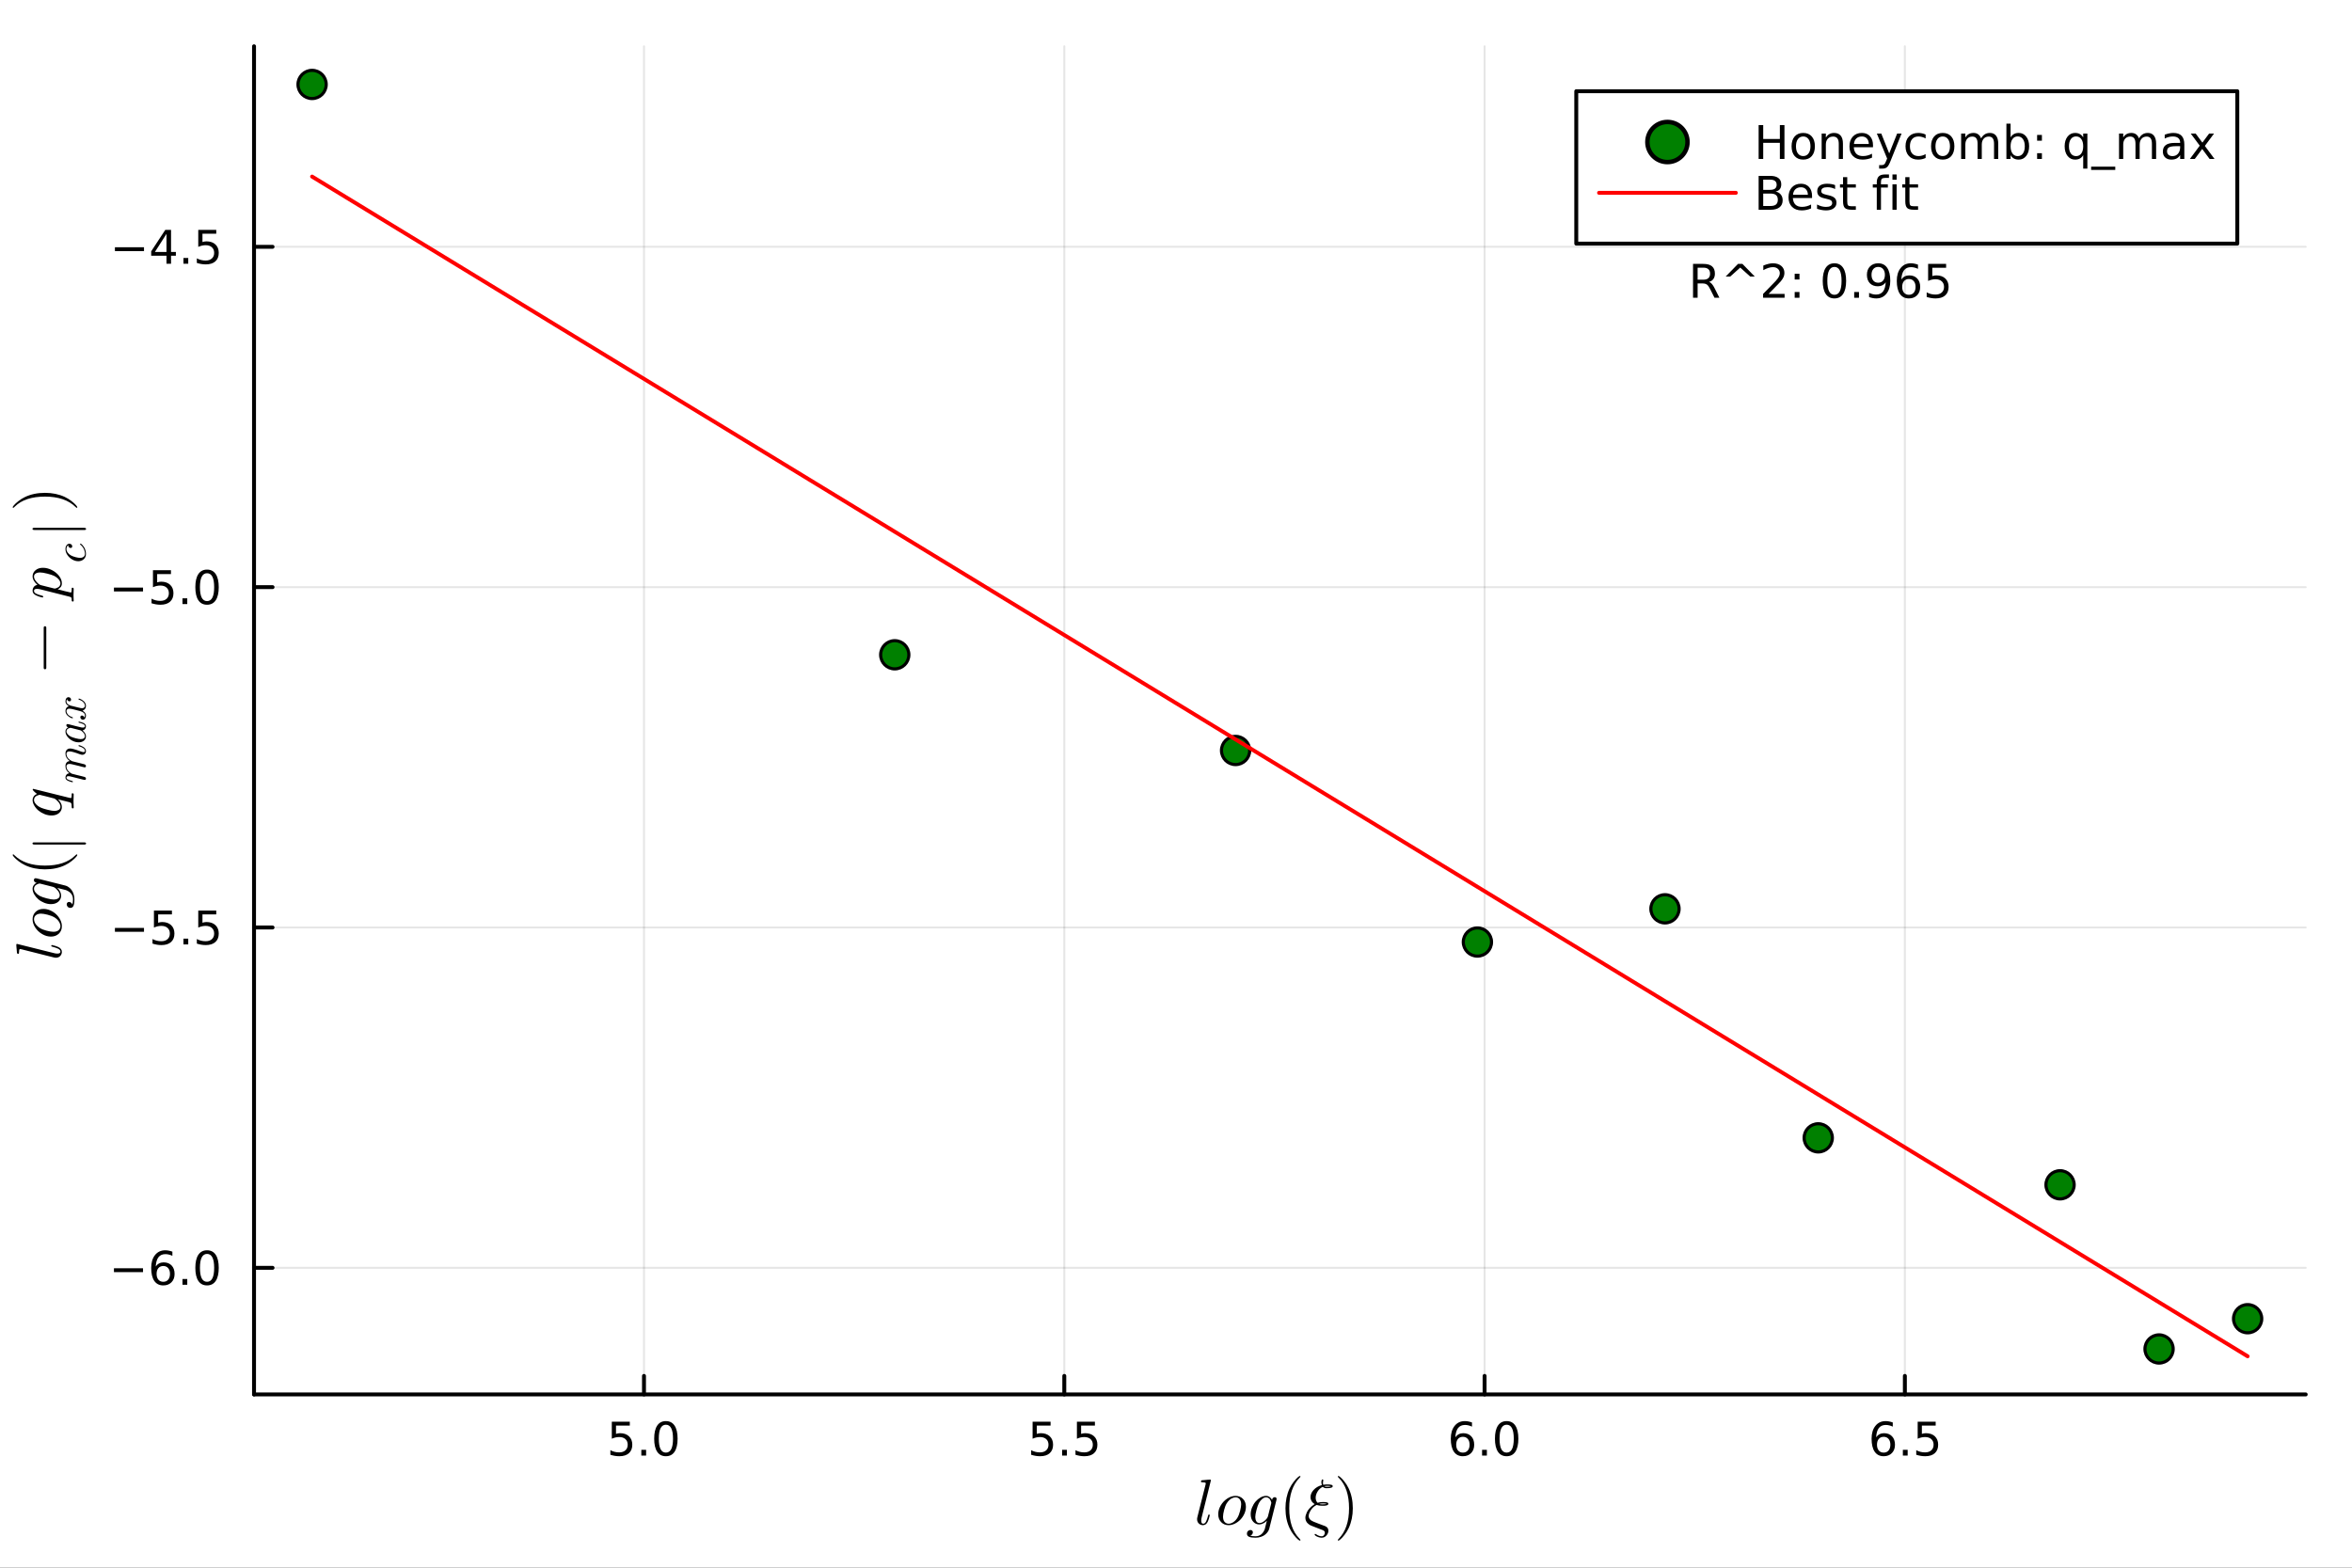 <?xml version="1.0" encoding="utf-8"?>
<svg xmlns="http://www.w3.org/2000/svg" xmlns:xlink="http://www.w3.org/1999/xlink" width="600" height="400" viewBox="0 0 2400 1600">
<rect x="0" y="0" width="2400" height="1600" fill="#333333" stroke="none"/>
<defs>
  <clipPath id="clip680">
    <rect x="0" y="0" width="2400" height="1600"/>
  </clipPath>
</defs>
<path clip-path="url(#clip680)" d="M0 1600 L2400 1600 L2400 0 L0 0  Z" fill="#ffffff" fill-rule="evenodd" fill-opacity="1"/>
<defs>
  <clipPath id="clip681">
    <rect x="480" y="0" width="1681" height="1600"/>
  </clipPath>
</defs>
<path clip-path="url(#clip680)" d="M259.216 1423.18 L2352.76 1423.18 L2352.76 47.244 L259.216 47.244  Z" fill="#ffffff" fill-rule="evenodd" fill-opacity="1"/>
<defs>
  <clipPath id="clip682">
    <rect x="259" y="47" width="2095" height="1377"/>
  </clipPath>
</defs>
<polyline clip-path="url(#clip682)" style="stroke:#000000; stroke-linecap:round; stroke-linejoin:round; stroke-width:2; stroke-opacity:0.1; fill:none" points="657.132,1423.18 657.132,47.244 "/>
<polyline clip-path="url(#clip682)" style="stroke:#000000; stroke-linecap:round; stroke-linejoin:round; stroke-width:2; stroke-opacity:0.1; fill:none" points="1086.01,1423.18 1086.01,47.244 "/>
<polyline clip-path="url(#clip682)" style="stroke:#000000; stroke-linecap:round; stroke-linejoin:round; stroke-width:2; stroke-opacity:0.1; fill:none" points="1514.88,1423.18 1514.88,47.244 "/>
<polyline clip-path="url(#clip682)" style="stroke:#000000; stroke-linecap:round; stroke-linejoin:round; stroke-width:2; stroke-opacity:0.1; fill:none" points="1943.75,1423.18 1943.75,47.244 "/>
<polyline clip-path="url(#clip682)" style="stroke:#000000; stroke-linecap:round; stroke-linejoin:round; stroke-width:2; stroke-opacity:0.1; fill:none" points="259.216,1293.96 2352.76,1293.96 "/>
<polyline clip-path="url(#clip682)" style="stroke:#000000; stroke-linecap:round; stroke-linejoin:round; stroke-width:2; stroke-opacity:0.1; fill:none" points="259.216,946.603 2352.76,946.603 "/>
<polyline clip-path="url(#clip682)" style="stroke:#000000; stroke-linecap:round; stroke-linejoin:round; stroke-width:2; stroke-opacity:0.1; fill:none" points="259.216,599.246 2352.76,599.246 "/>
<polyline clip-path="url(#clip682)" style="stroke:#000000; stroke-linecap:round; stroke-linejoin:round; stroke-width:2; stroke-opacity:0.1; fill:none" points="259.216,251.889 2352.76,251.889 "/>
<polyline clip-path="url(#clip680)" style="stroke:#000000; stroke-linecap:round; stroke-linejoin:round; stroke-width:4; stroke-opacity:1; fill:none" points="259.216,1423.18 2352.76,1423.18 "/>
<polyline clip-path="url(#clip680)" style="stroke:#000000; stroke-linecap:round; stroke-linejoin:round; stroke-width:4; stroke-opacity:1; fill:none" points="657.132,1423.18 657.132,1404.28 "/>
<polyline clip-path="url(#clip680)" style="stroke:#000000; stroke-linecap:round; stroke-linejoin:round; stroke-width:4; stroke-opacity:1; fill:none" points="1086.01,1423.18 1086.01,1404.28 "/>
<polyline clip-path="url(#clip680)" style="stroke:#000000; stroke-linecap:round; stroke-linejoin:round; stroke-width:4; stroke-opacity:1; fill:none" points="1514.88,1423.18 1514.88,1404.28 "/>
<polyline clip-path="url(#clip680)" style="stroke:#000000; stroke-linecap:round; stroke-linejoin:round; stroke-width:4; stroke-opacity:1; fill:none" points="1943.75,1423.18 1943.75,1404.28 "/>
<path clip-path="url(#clip680)" d="M624.296 1451.02 L642.652 1451.02 L642.652 1454.96 L628.578 1454.96 L628.578 1463.43 Q629.597 1463.08 630.615 1462.92 Q631.634 1462.73 632.652 1462.73 Q638.439 1462.73 641.819 1465.9 Q645.199 1469.08 645.199 1474.49 Q645.199 1480.07 641.727 1483.17 Q638.254 1486.25 631.935 1486.25 Q629.759 1486.25 627.49 1485.88 Q625.245 1485.51 622.838 1484.77 L622.838 1480.07 Q624.921 1481.2 627.143 1481.76 Q629.365 1482.32 631.842 1482.32 Q635.847 1482.32 638.185 1480.21 Q640.523 1478.1 640.523 1474.49 Q640.523 1470.88 638.185 1468.77 Q635.847 1466.67 631.842 1466.67 Q629.967 1466.67 628.092 1467.08 Q626.24 1467.5 624.296 1468.38 L624.296 1451.02 Z" fill="#000000" fill-rule="nonzero" fill-opacity="1" /><path clip-path="url(#clip680)" d="M654.412 1479.7 L659.296 1479.7 L659.296 1485.58 L654.412 1485.58 L654.412 1479.7 Z" fill="#000000" fill-rule="nonzero" fill-opacity="1" /><path clip-path="url(#clip680)" d="M679.481 1454.1 Q675.87 1454.1 674.041 1457.66 Q672.236 1461.2 672.236 1468.33 Q672.236 1475.44 674.041 1479.01 Q675.87 1482.55 679.481 1482.55 Q683.115 1482.55 684.921 1479.01 Q686.749 1475.44 686.749 1468.33 Q686.749 1461.2 684.921 1457.66 Q683.115 1454.1 679.481 1454.1 M679.481 1450.39 Q685.291 1450.39 688.347 1455 Q691.425 1459.58 691.425 1468.33 Q691.425 1477.06 688.347 1481.67 Q685.291 1486.25 679.481 1486.25 Q673.671 1486.25 670.592 1481.67 Q667.537 1477.06 667.537 1468.33 Q667.537 1459.58 670.592 1455 Q673.671 1450.39 679.481 1450.39 Z" fill="#000000" fill-rule="nonzero" fill-opacity="1" /><path clip-path="url(#clip680)" d="M1053.67 1451.02 L1072.02 1451.02 L1072.02 1454.96 L1057.95 1454.96 L1057.95 1463.43 Q1058.97 1463.08 1059.99 1462.92 Q1061.01 1462.73 1062.02 1462.73 Q1067.81 1462.73 1071.19 1465.9 Q1074.57 1469.08 1074.57 1474.49 Q1074.57 1480.07 1071.1 1483.17 Q1067.63 1486.25 1061.31 1486.25 Q1059.13 1486.25 1056.86 1485.88 Q1054.62 1485.51 1052.21 1484.77 L1052.21 1480.07 Q1054.29 1481.2 1056.51 1481.76 Q1058.74 1482.32 1061.21 1482.32 Q1065.22 1482.32 1067.56 1480.21 Q1069.89 1478.1 1069.89 1474.49 Q1069.89 1470.88 1067.56 1468.77 Q1065.22 1466.67 1061.21 1466.67 Q1059.34 1466.67 1057.46 1467.08 Q1055.61 1467.5 1053.67 1468.38 L1053.67 1451.02 Z" fill="#000000" fill-rule="nonzero" fill-opacity="1" /><path clip-path="url(#clip680)" d="M1083.78 1479.7 L1088.67 1479.7 L1088.67 1485.58 L1083.78 1485.58 L1083.78 1479.7 Z" fill="#000000" fill-rule="nonzero" fill-opacity="1" /><path clip-path="url(#clip680)" d="M1098.9 1451.02 L1117.26 1451.02 L1117.26 1454.96 L1103.18 1454.96 L1103.18 1463.43 Q1104.2 1463.08 1105.22 1462.92 Q1106.24 1462.73 1107.26 1462.73 Q1113.04 1462.73 1116.42 1465.9 Q1119.8 1469.08 1119.8 1474.49 Q1119.8 1480.07 1116.33 1483.17 Q1112.86 1486.25 1106.54 1486.25 Q1104.36 1486.25 1102.09 1485.88 Q1099.85 1485.51 1097.44 1484.77 L1097.44 1480.07 Q1099.52 1481.2 1101.75 1481.76 Q1103.97 1482.32 1106.45 1482.32 Q1110.45 1482.32 1112.79 1480.21 Q1115.13 1478.1 1115.13 1474.49 Q1115.13 1470.88 1112.79 1468.77 Q1110.45 1466.67 1106.45 1466.67 Q1104.57 1466.67 1102.7 1467.08 Q1100.84 1467.5 1098.9 1468.38 L1098.9 1451.02 Z" fill="#000000" fill-rule="nonzero" fill-opacity="1" /><path clip-path="url(#clip680)" d="M1492.75 1466.44 Q1489.6 1466.44 1487.75 1468.59 Q1485.92 1470.74 1485.92 1474.49 Q1485.92 1478.22 1487.75 1480.39 Q1489.6 1482.55 1492.75 1482.55 Q1495.9 1482.55 1497.73 1480.39 Q1499.58 1478.22 1499.58 1474.49 Q1499.58 1470.74 1497.73 1468.59 Q1495.9 1466.44 1492.75 1466.44 M1502.03 1451.78 L1502.03 1456.04 Q1500.27 1455.21 1498.47 1454.77 Q1496.69 1454.33 1494.93 1454.33 Q1490.3 1454.33 1487.84 1457.45 Q1485.41 1460.58 1485.06 1466.9 Q1486.43 1464.89 1488.49 1463.82 Q1490.55 1462.73 1493.03 1462.73 Q1498.24 1462.73 1501.25 1465.9 Q1504.28 1469.05 1504.28 1474.49 Q1504.28 1479.82 1501.13 1483.03 Q1497.98 1486.25 1492.75 1486.25 Q1486.75 1486.25 1483.58 1481.67 Q1480.41 1477.06 1480.41 1468.33 Q1480.41 1460.14 1484.3 1455.28 Q1488.19 1450.39 1494.74 1450.39 Q1496.5 1450.39 1498.28 1450.74 Q1500.09 1451.09 1502.03 1451.78 Z" fill="#000000" fill-rule="nonzero" fill-opacity="1" /><path clip-path="url(#clip680)" d="M1512.33 1479.7 L1517.22 1479.7 L1517.22 1485.58 L1512.33 1485.58 L1512.33 1479.7 Z" fill="#000000" fill-rule="nonzero" fill-opacity="1" /><path clip-path="url(#clip680)" d="M1537.4 1454.1 Q1533.79 1454.1 1531.96 1457.66 Q1530.16 1461.2 1530.16 1468.33 Q1530.16 1475.44 1531.96 1479.01 Q1533.79 1482.55 1537.4 1482.55 Q1541.04 1482.55 1542.84 1479.01 Q1544.67 1475.44 1544.67 1468.33 Q1544.67 1461.2 1542.84 1457.66 Q1541.04 1454.1 1537.4 1454.1 M1537.4 1450.39 Q1543.21 1450.39 1546.27 1455 Q1549.35 1459.58 1549.35 1468.33 Q1549.35 1477.06 1546.27 1481.67 Q1543.21 1486.25 1537.4 1486.25 Q1531.59 1486.25 1528.51 1481.67 Q1525.46 1477.06 1525.46 1468.33 Q1525.46 1459.58 1528.51 1455 Q1531.59 1450.39 1537.4 1450.39 Z" fill="#000000" fill-rule="nonzero" fill-opacity="1" /><path clip-path="url(#clip680)" d="M1922.12 1466.44 Q1918.97 1466.44 1917.12 1468.59 Q1915.29 1470.74 1915.29 1474.49 Q1915.29 1478.22 1917.12 1480.39 Q1918.97 1482.55 1922.12 1482.55 Q1925.27 1482.55 1927.1 1480.39 Q1928.95 1478.22 1928.95 1474.49 Q1928.95 1470.74 1927.1 1468.59 Q1925.27 1466.44 1922.12 1466.44 M1931.4 1451.78 L1931.4 1456.04 Q1929.64 1455.21 1927.84 1454.77 Q1926.06 1454.33 1924.3 1454.33 Q1919.67 1454.33 1917.21 1457.45 Q1914.78 1460.58 1914.44 1466.9 Q1915.8 1464.89 1917.86 1463.82 Q1919.92 1462.73 1922.4 1462.73 Q1927.61 1462.73 1930.62 1465.9 Q1933.65 1469.05 1933.65 1474.49 Q1933.65 1479.82 1930.5 1483.03 Q1927.35 1486.25 1922.12 1486.25 Q1916.13 1486.25 1912.96 1481.67 Q1909.78 1477.06 1909.78 1468.33 Q1909.78 1460.14 1913.67 1455.28 Q1917.56 1450.39 1924.11 1450.39 Q1925.87 1450.39 1927.65 1450.74 Q1929.46 1451.09 1931.4 1451.78 Z" fill="#000000" fill-rule="nonzero" fill-opacity="1" /><path clip-path="url(#clip680)" d="M1941.7 1479.7 L1946.59 1479.7 L1946.59 1485.58 L1941.7 1485.58 L1941.7 1479.7 Z" fill="#000000" fill-rule="nonzero" fill-opacity="1" /><path clip-path="url(#clip680)" d="M1956.82 1451.02 L1975.18 1451.02 L1975.18 1454.96 L1961.1 1454.96 L1961.1 1463.43 Q1962.12 1463.08 1963.14 1462.92 Q1964.16 1462.73 1965.18 1462.73 Q1970.96 1462.73 1974.34 1465.9 Q1977.72 1469.08 1977.72 1474.49 Q1977.72 1480.07 1974.25 1483.17 Q1970.78 1486.25 1964.46 1486.25 Q1962.28 1486.25 1960.01 1485.88 Q1957.77 1485.51 1955.36 1484.77 L1955.36 1480.07 Q1957.45 1481.2 1959.67 1481.76 Q1961.89 1482.32 1964.37 1482.32 Q1968.37 1482.32 1970.71 1480.21 Q1973.05 1478.1 1973.05 1474.49 Q1973.05 1470.88 1970.71 1468.77 Q1968.37 1466.67 1964.37 1466.67 Q1962.49 1466.67 1960.62 1467.08 Q1958.76 1467.5 1956.82 1468.38 L1956.82 1451.02 Z" fill="#000000" fill-rule="nonzero" fill-opacity="1" /><path clip-path="url(#clip680)" d="M1235.63 1510.81 L1226.13 1548.94 Q1225.74 1550.46 1225.74 1552.1 Q1225.74 1555.13 1227.74 1555.13 Q1228.67 1555.13 1229.45 1554.52 Q1230.22 1553.87 1230.8 1552.61 Q1231.41 1551.33 1231.8 1550.1 Q1232.22 1548.88 1232.73 1546.98 Q1232.89 1546.24 1233.05 1546.01 Q1233.21 1545.79 1233.66 1545.79 Q1234.47 1545.79 1234.47 1546.43 Q1233.66 1550.39 1232.47 1552.9 Q1230.73 1556.61 1227.51 1556.61 Q1225.1 1556.61 1223.29 1554.93 Q1221.52 1553.23 1221.52 1550.52 Q1221.52 1549.49 1221.84 1548.27 L1230.15 1515.29 L1230.38 1514 Q1230.38 1513.65 1230.25 1513.45 Q1230.12 1513.26 1229.35 1513.07 Q1228.61 1512.87 1227.13 1512.87 Q1226.51 1512.87 1226.22 1512.84 Q1225.97 1512.81 1225.71 1512.65 Q1225.48 1512.49 1225.48 1512.13 Q1225.48 1511.55 1225.71 1511.23 Q1225.97 1510.91 1226.16 1510.84 Q1226.35 1510.78 1226.74 1510.75 Q1227.29 1510.72 1229.12 1510.55 Q1230.96 1510.36 1232.54 1510.23 Q1234.12 1510.1 1234.79 1510.1 Q1235.18 1510.1 1235.37 1510.3 Q1235.6 1510.46 1235.63 1510.65 L1235.63 1510.81 Z" fill="#000000" fill-rule="nonzero" fill-opacity="1" /><path clip-path="url(#clip680)" d="M1271.34 1537.86 Q1271.34 1541.38 1269.79 1544.85 Q1268.25 1548.3 1265.77 1550.88 Q1263.32 1553.42 1260.1 1555.03 Q1256.88 1556.61 1253.66 1556.61 Q1249.05 1556.61 1246.06 1553.48 Q1243.09 1550.33 1243.09 1545.43 Q1243.09 1540.86 1245.64 1536.51 Q1248.21 1532.13 1252.34 1529.43 Q1256.46 1526.72 1260.77 1526.72 Q1265.32 1526.72 1268.31 1529.78 Q1271.34 1532.84 1271.34 1537.86 M1266.51 1535.29 Q1266.51 1532.16 1264.99 1530.17 Q1263.48 1528.17 1260.71 1528.17 Q1259.9 1528.17 1258.97 1528.43 Q1258.04 1528.65 1256.81 1529.27 Q1255.62 1529.88 1254.27 1531.17 Q1252.95 1532.42 1251.79 1534.23 Q1250.27 1536.61 1249.12 1540.99 Q1247.99 1545.34 1247.99 1547.95 Q1247.99 1551.55 1249.66 1553.36 Q1251.34 1555.13 1253.72 1555.13 Q1256.04 1555.13 1258.49 1553.52 Q1260.97 1551.87 1262.67 1549.07 Q1264.38 1546.17 1265.44 1541.92 Q1266.51 1537.64 1266.51 1535.29 Z" fill="#000000" fill-rule="nonzero" fill-opacity="1" /><path clip-path="url(#clip680)" d="M1302.67 1529.81 Q1302.67 1529.85 1302.47 1531 L1295.13 1560.28 Q1294.74 1561.83 1293.65 1563.37 Q1292.59 1564.95 1290.88 1566.3 Q1289.2 1567.69 1286.63 1568.52 Q1284.08 1569.39 1281.15 1569.39 Q1276.48 1569.39 1274.42 1568.4 Q1272.39 1567.43 1272.39 1565.37 Q1272.39 1563.56 1273.52 1562.53 Q1274.65 1561.54 1275.93 1561.54 Q1277.16 1561.54 1277.8 1562.24 Q1278.45 1562.95 1278.45 1563.85 Q1278.45 1564.85 1277.77 1565.85 Q1277.09 1566.88 1275.74 1567.27 Q1277.9 1567.94 1281.02 1567.94 Q1287.63 1567.94 1290.46 1560.96 Q1290.52 1560.86 1290.52 1560.83 L1292.71 1552.1 L1292.62 1552.04 Q1292.07 1552.68 1291.2 1553.42 Q1290.36 1554.13 1288.56 1555 Q1286.76 1555.87 1284.98 1555.87 Q1281.28 1555.87 1278.74 1553.03 Q1276.22 1550.17 1276.22 1545.43 Q1276.22 1541.99 1277.61 1538.54 Q1279.03 1535.06 1281.22 1532.52 Q1283.44 1529.94 1286.27 1528.33 Q1289.14 1526.72 1291.91 1526.72 Q1293.84 1526.72 1295.48 1527.88 Q1297.13 1529.01 1298.03 1530.88 Q1298.19 1529.33 1299.06 1528.69 Q1299.96 1528.04 1300.73 1528.04 Q1301.6 1528.04 1302.12 1528.53 Q1302.67 1528.98 1302.67 1529.81 M1297.26 1533.84 Q1297.26 1533.65 1297.13 1533.13 Q1297 1532.58 1296.61 1531.71 Q1296.26 1530.84 1295.71 1530.07 Q1295.16 1529.3 1294.16 1528.75 Q1293.2 1528.17 1291.97 1528.17 Q1289.98 1528.17 1287.98 1529.85 Q1285.98 1531.49 1284.6 1534.03 Q1283.31 1536.48 1282.09 1541.21 Q1280.89 1545.95 1280.89 1548.36 Q1280.89 1550.75 1281.93 1552.58 Q1282.96 1554.42 1285.18 1554.42 Q1287.75 1554.42 1290.52 1552.04 Q1293.39 1549.56 1293.87 1547.43 L1297.06 1534.84 Q1297.26 1534.06 1297.26 1533.84 Z" fill="#000000" fill-rule="nonzero" fill-opacity="1" /><path clip-path="url(#clip680)" d="M1311.71 1539.38 Q1311.71 1528.24 1315.86 1519.25 Q1317.64 1515.48 1320.11 1512.33 Q1322.59 1509.17 1324.24 1507.78 Q1325.88 1506.4 1326.33 1506.4 Q1326.97 1506.4 1327.01 1507.04 Q1327.01 1507.37 1326.14 1508.17 Q1315.51 1518.99 1315.54 1539.38 Q1315.54 1559.83 1325.88 1570.23 Q1327.01 1571.36 1327.01 1571.71 Q1327.01 1572.36 1326.33 1572.36 Q1325.88 1572.36 1324.3 1571.04 Q1322.72 1569.72 1320.28 1566.69 Q1317.83 1563.66 1316.06 1559.96 Q1311.71 1550.97 1311.71 1539.38 Z" fill="#000000" fill-rule="nonzero" fill-opacity="1" /><path clip-path="url(#clip680)" d="M1359.91 1516.83 Q1359.91 1518.86 1354.05 1518.86 Q1353.05 1518.86 1352.5 1518.83 Q1351.96 1518.77 1351.15 1518.44 Q1350.38 1518.09 1349.83 1517.41 Q1346.35 1519.12 1344.42 1522.34 Q1342.52 1525.56 1342.52 1528.62 Q1342.52 1531.81 1344.48 1533.77 Q1346.93 1532.97 1350.02 1532.97 Q1352.5 1532.97 1353.95 1533.32 Q1355.43 1533.68 1355.43 1534.77 Q1355.43 1535.26 1355.14 1535.64 Q1354.85 1536 1354.24 1536.22 Q1353.66 1536.42 1353.12 1536.54 Q1352.6 1536.67 1351.76 1536.74 Q1350.93 1536.77 1350.47 1536.8 Q1350.02 1536.8 1349.32 1536.8 Q1345.84 1536.8 1343.49 1535.96 Q1339.72 1537.86 1337.56 1541.31 Q1335.4 1544.72 1335.4 1547.17 Q1335.4 1551.04 1340.33 1553.03 L1344.29 1554.61 Q1345.19 1554.9 1348.32 1556.13 L1352.34 1557.64 Q1355.5 1559.02 1355.5 1562.34 Q1355.5 1564.92 1353.5 1567.14 Q1351.54 1569.39 1348.64 1569.39 Q1346.93 1569.39 1345.16 1568.75 Q1343.42 1568.14 1342.42 1567.4 Q1341.46 1566.66 1341.46 1566.24 Q1341.46 1565.5 1342.1 1565.5 Q1342.36 1565.5 1342.84 1565.82 Q1345.9 1567.94 1348.64 1567.94 Q1350.06 1567.94 1350.96 1566.82 Q1351.89 1565.69 1351.89 1564.43 Q1351.89 1563.76 1351.7 1563.28 Q1351.54 1562.79 1351.05 1562.44 Q1350.6 1562.12 1350.38 1561.99 Q1350.18 1561.89 1349.57 1561.6 Q1348.28 1561.12 1346.06 1560.25 Q1343.84 1559.41 1341.59 1558.51 Q1337.79 1557.09 1336.63 1556.45 Q1335.5 1555.84 1333.92 1554.23 L1333.79 1554.06 Q1333.63 1553.87 1333.47 1553.65 Q1333.34 1553.42 1333.12 1553.1 Q1332.92 1552.74 1332.73 1552.33 Q1332.54 1551.91 1332.37 1551.42 Q1332.21 1550.91 1332.12 1550.3 Q1332.02 1549.65 1332.02 1549.01 Q1332.02 1547.95 1332.37 1546.56 Q1332.76 1545.14 1333.6 1543.28 Q1334.47 1541.41 1336.3 1539.38 Q1338.14 1537.35 1340.65 1535.67 L1341.52 1535.03 Q1339.33 1533.77 1338.27 1531.91 Q1337.24 1530.04 1337.24 1528.04 Q1337.24 1524.15 1340.39 1520.67 Q1343.58 1517.16 1348.77 1515.71 Q1348.32 1513.9 1348.32 1513.13 Q1348.32 1512.84 1348.35 1512.52 Q1348.38 1512.16 1348.45 1511.49 Q1348.54 1510.78 1348.8 1510.36 Q1349.09 1509.91 1349.51 1509.91 Q1350.28 1509.91 1350.28 1510.75 Q1349.96 1512.26 1349.96 1513.2 Q1349.96 1514.42 1350.28 1515.39 Q1352.15 1515.03 1354.44 1515.03 Q1356.98 1515.03 1358.43 1515.39 Q1359.91 1515.71 1359.91 1516.83 M1358.2 1516.9 Q1356.66 1516.48 1354.5 1516.48 Q1352.5 1516.48 1351.34 1516.83 Q1351.86 1517.22 1352.41 1517.32 Q1352.99 1517.41 1354.11 1517.41 Q1356.82 1517.41 1358.2 1516.9 M1353.73 1534.84 Q1352.18 1534.42 1349.96 1534.42 Q1347.83 1534.42 1346.19 1534.84 Q1347.03 1535.19 1347.61 1535.29 Q1348.22 1535.35 1349.51 1535.35 Q1352.7 1535.35 1353.73 1534.84 Z" fill="#000000" fill-rule="nonzero" fill-opacity="1" /><path clip-path="url(#clip680)" d="M1365.12 1571.71 Q1365.12 1571.39 1365.96 1570.59 Q1376.59 1559.76 1376.59 1539.38 Q1376.59 1518.93 1366.38 1508.59 Q1365.12 1507.4 1365.12 1507.04 Q1365.12 1506.4 1365.77 1506.4 Q1366.22 1506.4 1367.79 1507.72 Q1369.4 1509.04 1371.82 1512.07 Q1374.27 1515.1 1376.07 1518.8 Q1380.42 1527.78 1380.42 1539.38 Q1380.42 1550.52 1376.26 1559.51 Q1374.49 1563.28 1372.01 1566.43 Q1369.53 1569.59 1367.89 1570.97 Q1366.25 1572.36 1365.77 1572.36 Q1365.12 1572.36 1365.12 1571.71 Z" fill="#000000" fill-rule="nonzero" fill-opacity="1" /><polyline clip-path="url(#clip680)" style="stroke:#000000; stroke-linecap:round; stroke-linejoin:round; stroke-width:4; stroke-opacity:1; fill:none" points="259.216,1423.18 259.216,47.244 "/>
<polyline clip-path="url(#clip680)" style="stroke:#000000; stroke-linecap:round; stroke-linejoin:round; stroke-width:4; stroke-opacity:1; fill:none" points="259.216,1293.96 278.114,1293.96 "/>
<polyline clip-path="url(#clip680)" style="stroke:#000000; stroke-linecap:round; stroke-linejoin:round; stroke-width:4; stroke-opacity:1; fill:none" points="259.216,946.603 278.114,946.603 "/>
<polyline clip-path="url(#clip680)" style="stroke:#000000; stroke-linecap:round; stroke-linejoin:round; stroke-width:4; stroke-opacity:1; fill:none" points="259.216,599.246 278.114,599.246 "/>
<polyline clip-path="url(#clip680)" style="stroke:#000000; stroke-linecap:round; stroke-linejoin:round; stroke-width:4; stroke-opacity:1; fill:none" points="259.216,251.889 278.114,251.889 "/>
<path clip-path="url(#clip680)" d="M116.272 1294.41 L145.948 1294.41 L145.948 1298.35 L116.272 1298.35 L116.272 1294.41 Z" fill="#000000" fill-rule="nonzero" fill-opacity="1" /><path clip-path="url(#clip680)" d="M166.619 1292.1 Q163.471 1292.1 161.619 1294.25 Q159.79 1296.4 159.79 1300.15 Q159.79 1303.88 161.619 1306.05 Q163.471 1308.21 166.619 1308.21 Q169.767 1308.21 171.596 1306.05 Q173.448 1303.88 173.448 1300.15 Q173.448 1296.4 171.596 1294.25 Q169.767 1292.1 166.619 1292.1 M175.901 1277.44 L175.901 1281.7 Q174.142 1280.87 172.337 1280.43 Q170.554 1279.99 168.795 1279.99 Q164.165 1279.99 161.712 1283.11 Q159.281 1286.24 158.934 1292.56 Q160.3 1290.55 162.36 1289.48 Q164.42 1288.39 166.897 1288.39 Q172.105 1288.39 175.114 1291.56 Q178.147 1294.71 178.147 1300.15 Q178.147 1305.48 174.999 1308.69 Q171.85 1311.91 166.619 1311.91 Q160.624 1311.91 157.452 1307.33 Q154.281 1302.72 154.281 1293.99 Q154.281 1285.8 158.17 1280.94 Q162.059 1276.05 168.61 1276.05 Q170.369 1276.05 172.151 1276.4 Q173.957 1276.75 175.901 1277.44 Z" fill="#000000" fill-rule="nonzero" fill-opacity="1" /><path clip-path="url(#clip680)" d="M186.202 1305.36 L191.086 1305.36 L191.086 1311.24 L186.202 1311.24 L186.202 1305.36 Z" fill="#000000" fill-rule="nonzero" fill-opacity="1" /><path clip-path="url(#clip680)" d="M211.272 1279.76 Q207.66 1279.76 205.832 1283.32 Q204.026 1286.86 204.026 1293.99 Q204.026 1301.1 205.832 1304.67 Q207.66 1308.21 211.272 1308.21 Q214.906 1308.21 216.711 1304.67 Q218.54 1301.1 218.54 1293.99 Q218.54 1286.86 216.711 1283.32 Q214.906 1279.76 211.272 1279.76 M211.272 1276.05 Q217.082 1276.05 220.137 1280.66 Q223.216 1285.24 223.216 1293.99 Q223.216 1302.72 220.137 1307.33 Q217.082 1311.91 211.272 1311.91 Q205.461 1311.91 202.383 1307.33 Q199.327 1302.72 199.327 1293.99 Q199.327 1285.24 202.383 1280.66 Q205.461 1276.05 211.272 1276.05 Z" fill="#000000" fill-rule="nonzero" fill-opacity="1" /><path clip-path="url(#clip680)" d="M117.267 947.054 L146.943 947.054 L146.943 950.989 L117.267 950.989 L117.267 947.054 Z" fill="#000000" fill-rule="nonzero" fill-opacity="1" /><path clip-path="url(#clip680)" d="M157.082 929.323 L175.438 929.323 L175.438 933.258 L161.364 933.258 L161.364 941.73 Q162.383 941.383 163.401 941.221 Q164.42 941.036 165.438 941.036 Q171.225 941.036 174.605 944.207 Q177.985 947.378 177.985 952.795 Q177.985 958.373 174.512 961.475 Q171.04 964.554 164.721 964.554 Q162.545 964.554 160.276 964.184 Q158.031 963.813 155.624 963.072 L155.624 958.373 Q157.707 959.508 159.929 960.063 Q162.151 960.619 164.628 960.619 Q168.633 960.619 170.971 958.512 Q173.309 956.406 173.309 952.795 Q173.309 949.184 170.971 947.077 Q168.633 944.971 164.628 944.971 Q162.753 944.971 160.878 945.387 Q159.026 945.804 157.082 946.684 L157.082 929.323 Z" fill="#000000" fill-rule="nonzero" fill-opacity="1" /><path clip-path="url(#clip680)" d="M187.198 958.003 L192.082 958.003 L192.082 963.883 L187.198 963.883 L187.198 958.003 Z" fill="#000000" fill-rule="nonzero" fill-opacity="1" /><path clip-path="url(#clip680)" d="M202.313 929.323 L220.67 929.323 L220.67 933.258 L206.596 933.258 L206.596 941.73 Q207.614 941.383 208.633 941.221 Q209.651 941.036 210.67 941.036 Q216.457 941.036 219.836 944.207 Q223.216 947.378 223.216 952.795 Q223.216 958.373 219.744 961.475 Q216.271 964.554 209.952 964.554 Q207.776 964.554 205.508 964.184 Q203.262 963.813 200.855 963.072 L200.855 958.373 Q202.938 959.508 205.16 960.063 Q207.383 960.619 209.859 960.619 Q213.864 960.619 216.202 958.512 Q218.54 956.406 218.54 952.795 Q218.54 949.184 216.202 947.077 Q213.864 944.971 209.859 944.971 Q207.985 944.971 206.11 945.387 Q204.258 945.804 202.313 946.684 L202.313 929.323 Z" fill="#000000" fill-rule="nonzero" fill-opacity="1" /><path clip-path="url(#clip680)" d="M116.272 599.697 L145.948 599.697 L145.948 603.632 L116.272 603.632 L116.272 599.697 Z" fill="#000000" fill-rule="nonzero" fill-opacity="1" /><path clip-path="url(#clip680)" d="M156.087 581.966 L174.443 581.966 L174.443 585.901 L160.369 585.901 L160.369 594.373 Q161.388 594.026 162.406 593.864 Q163.425 593.678 164.443 593.678 Q170.23 593.678 173.61 596.85 Q176.989 600.021 176.989 605.438 Q176.989 611.016 173.517 614.118 Q170.045 617.197 163.725 617.197 Q161.55 617.197 159.281 616.826 Q157.036 616.456 154.628 615.715 L154.628 611.016 Q156.712 612.151 158.934 612.706 Q161.156 613.262 163.633 613.262 Q167.637 613.262 169.975 611.155 Q172.313 609.049 172.313 605.438 Q172.313 601.827 169.975 599.72 Q167.637 597.614 163.633 597.614 Q161.758 597.614 159.883 598.03 Q158.031 598.447 156.087 599.327 L156.087 581.966 Z" fill="#000000" fill-rule="nonzero" fill-opacity="1" /><path clip-path="url(#clip680)" d="M186.202 610.646 L191.086 610.646 L191.086 616.526 L186.202 616.526 L186.202 610.646 Z" fill="#000000" fill-rule="nonzero" fill-opacity="1" /><path clip-path="url(#clip680)" d="M211.272 585.044 Q207.66 585.044 205.832 588.609 Q204.026 592.151 204.026 599.28 Q204.026 606.387 205.832 609.952 Q207.66 613.493 211.272 613.493 Q214.906 613.493 216.711 609.952 Q218.54 606.387 218.54 599.28 Q218.54 592.151 216.711 588.609 Q214.906 585.044 211.272 585.044 M211.272 581.341 Q217.082 581.341 220.137 585.947 Q223.216 590.53 223.216 599.28 Q223.216 608.007 220.137 612.614 Q217.082 617.197 211.272 617.197 Q205.461 617.197 202.383 612.614 Q199.327 608.007 199.327 599.28 Q199.327 590.53 202.383 585.947 Q205.461 581.341 211.272 581.341 Z" fill="#000000" fill-rule="nonzero" fill-opacity="1" /><path clip-path="url(#clip680)" d="M117.267 252.34 L146.943 252.34 L146.943 256.275 L117.267 256.275 L117.267 252.34 Z" fill="#000000" fill-rule="nonzero" fill-opacity="1" /><path clip-path="url(#clip680)" d="M169.883 238.683 L158.077 257.132 L169.883 257.132 L169.883 238.683 M168.656 234.609 L174.536 234.609 L174.536 257.132 L179.466 257.132 L179.466 261.02 L174.536 261.02 L174.536 269.169 L169.883 269.169 L169.883 261.02 L154.281 261.02 L154.281 256.507 L168.656 234.609 Z" fill="#000000" fill-rule="nonzero" fill-opacity="1" /><path clip-path="url(#clip680)" d="M187.198 263.289 L192.082 263.289 L192.082 269.169 L187.198 269.169 L187.198 263.289 Z" fill="#000000" fill-rule="nonzero" fill-opacity="1" /><path clip-path="url(#clip680)" d="M202.313 234.609 L220.67 234.609 L220.67 238.544 L206.596 238.544 L206.596 247.016 Q207.614 246.669 208.633 246.507 Q209.651 246.321 210.67 246.321 Q216.457 246.321 219.836 249.493 Q223.216 252.664 223.216 258.081 Q223.216 263.659 219.744 266.761 Q216.271 269.84 209.952 269.84 Q207.776 269.84 205.508 269.469 Q203.262 269.099 200.855 268.358 L200.855 263.659 Q202.938 264.794 205.16 265.349 Q207.383 265.905 209.859 265.905 Q213.864 265.905 216.202 263.798 Q218.54 261.692 218.54 258.081 Q218.54 254.47 216.202 252.363 Q213.864 250.257 209.859 250.257 Q207.985 250.257 206.11 250.673 Q204.258 251.09 202.313 251.97 L202.313 234.609 Z" fill="#000000" fill-rule="nonzero" fill-opacity="1" /><path clip-path="url(#clip680)" d="M17.348 963.354 L55.48 972.854 Q56.993 973.241 58.636 973.241 Q61.663 973.241 61.663 971.244 Q61.663 970.31 61.051 969.537 Q60.407 968.764 59.151 968.184 Q57.863 967.572 56.639 967.186 Q55.415 966.767 53.515 966.252 Q52.774 966.091 52.549 965.93 Q52.324 965.769 52.324 965.318 Q52.324 964.513 52.968 964.513 Q56.929 965.318 59.441 966.51 Q63.145 968.249 63.145 971.469 Q63.145 973.885 61.47 975.688 Q59.763 977.46 57.058 977.46 Q56.027 977.46 54.803 977.138 L21.825 968.829 L20.536 968.603 Q20.182 968.603 19.989 968.732 Q19.796 968.861 19.602 969.634 Q19.409 970.374 19.409 971.856 Q19.409 972.468 19.377 972.758 Q19.345 973.015 19.184 973.273 Q19.023 973.498 18.668 973.498 Q18.089 973.498 17.767 973.273 Q17.445 973.015 17.38 972.822 Q17.316 972.629 17.284 972.242 Q17.251 971.695 17.09 969.859 Q16.897 968.023 16.768 966.445 Q16.64 964.867 16.64 964.191 Q16.64 963.804 16.833 963.611 Q16.994 963.386 17.187 963.354 L17.348 963.354 Z" fill="#000000" fill-rule="nonzero" fill-opacity="1" /><path clip-path="url(#clip680)" d="M44.401 927.645 Q47.911 927.645 51.39 929.191 Q54.836 930.737 57.412 933.217 Q59.956 935.664 61.567 938.885 Q63.145 942.105 63.145 945.326 Q63.145 949.932 60.021 952.927 Q56.865 955.89 51.969 955.89 Q47.396 955.89 43.048 953.345 Q38.668 950.769 35.963 946.647 Q33.258 942.524 33.258 938.209 Q33.258 933.668 36.317 930.672 Q39.377 927.645 44.401 927.645 M41.825 932.476 Q38.7 932.476 36.704 933.99 Q34.707 935.503 34.707 938.273 Q34.707 939.078 34.965 940.012 Q35.19 940.946 35.802 942.17 Q36.414 943.362 37.702 944.714 Q38.958 946.035 40.762 947.194 Q43.145 948.708 47.525 949.867 Q51.873 950.994 54.481 950.994 Q58.088 950.994 59.892 949.32 Q61.663 947.645 61.663 945.262 Q61.663 942.943 60.053 940.495 Q58.41 938.015 55.609 936.308 Q52.71 934.602 48.459 933.539 Q44.175 932.476 41.825 932.476 Z" fill="#000000" fill-rule="nonzero" fill-opacity="1" /><path clip-path="url(#clip680)" d="M36.349 896.317 Q36.382 896.317 37.541 896.51 L66.816 903.853 Q68.362 904.24 69.908 905.335 Q71.486 906.397 72.839 908.104 Q74.224 909.779 75.061 912.355 Q75.93 914.9 75.93 917.83 Q75.93 922.5 74.932 924.561 Q73.966 926.59 71.905 926.59 Q70.101 926.59 69.071 925.463 Q68.072 924.336 68.072 923.048 Q68.072 921.824 68.781 921.18 Q69.489 920.536 70.391 920.536 Q71.389 920.536 72.388 921.212 Q73.418 921.888 73.805 923.241 Q74.481 921.083 74.481 917.959 Q74.481 911.357 67.493 908.523 Q67.396 908.458 67.364 908.458 L58.636 906.268 L58.572 906.365 Q59.216 906.913 59.956 907.782 Q60.665 908.62 61.534 910.423 Q62.404 912.227 62.404 913.998 Q62.404 917.702 59.57 920.246 Q56.704 922.758 51.969 922.758 Q48.523 922.758 45.077 921.373 Q41.599 919.956 39.055 917.766 Q36.478 915.544 34.868 912.71 Q33.258 909.843 33.258 907.074 Q33.258 905.141 34.417 903.499 Q35.544 901.856 37.412 900.955 Q35.866 900.793 35.222 899.924 Q34.578 899.022 34.578 898.249 Q34.578 897.38 35.061 896.864 Q35.512 896.317 36.349 896.317 M40.375 901.727 Q40.182 901.727 39.667 901.856 Q39.119 901.985 38.25 902.372 Q37.38 902.726 36.607 903.273 Q35.834 903.821 35.287 904.819 Q34.707 905.785 34.707 907.009 Q34.707 909.006 36.382 911.003 Q38.024 913 40.568 914.384 Q43.016 915.673 47.75 916.896 Q52.485 918.088 54.9 918.088 Q57.283 918.088 59.119 917.057 Q60.955 916.027 60.955 913.805 Q60.955 911.228 58.572 908.458 Q56.092 905.592 53.966 905.109 L41.374 901.921 Q40.601 901.727 40.375 901.727 Z" fill="#000000" fill-rule="nonzero" fill-opacity="1" /><path clip-path="url(#clip680)" d="M45.915 887.273 Q34.771 887.273 25.786 883.119 Q22.018 881.348 18.862 878.868 Q15.706 876.388 14.321 874.745 Q12.936 873.103 12.936 872.652 Q12.936 872.008 13.58 871.976 Q13.902 871.976 14.707 872.845 Q25.528 883.473 45.915 883.441 Q66.365 883.441 76.768 873.103 Q77.895 871.976 78.249 871.976 Q78.893 871.976 78.893 872.652 Q78.893 873.103 77.573 874.681 Q76.252 876.259 73.225 878.707 Q70.198 881.154 66.494 882.926 Q57.509 887.273 45.915 887.273 Z" fill="#000000" fill-rule="nonzero" fill-opacity="1" /><path clip-path="url(#clip680)" d="M86.2 861.946 L35.173 861.946 Q33.14 861.946 33.14 860.849 Q33.14 859.752 34.772 859.752 L85.799 859.752 Q87.833 859.752 87.833 860.849 Q87.833 861.946 86.2 861.946 Z" fill="#000000" fill-rule="nonzero" fill-opacity="1" /><path clip-path="url(#clip680)" d="M33.966 805.109 L70.649 814.223 Q71.808 814.481 72.098 814.481 Q72.484 814.481 72.645 814.385 Q72.839 814.256 73 813.547 Q73.161 812.806 73.161 811.325 Q73.161 810.777 73.161 810.584 Q73.161 810.391 73.225 810.101 Q73.29 809.811 73.451 809.715 Q73.612 809.618 73.869 809.618 Q75.19 809.618 75.19 810.777 Q75.19 811.872 75.093 814.159 Q74.996 816.446 74.996 817.573 Q74.996 818.668 75.093 820.89 Q75.19 823.112 75.19 824.175 Q75.19 824.562 74.996 824.787 Q74.835 825.012 74.642 825.012 L74.481 825.045 Q73.579 825.045 73.354 824.69 Q73.161 824.336 73.161 823.531 Q73.129 820.761 72.742 819.956 Q72.356 819.151 70.971 818.764 L59.183 815.802 Q63.145 819.763 63.145 823.595 Q63.145 827.299 60.246 829.811 Q57.316 832.291 52.581 832.291 Q49.071 832.291 45.528 830.906 Q41.986 829.489 39.312 827.299 Q36.639 825.077 34.965 822.178 Q33.258 819.28 33.258 816.413 Q33.258 814.578 34.321 812.935 Q35.383 811.261 37.863 810.262 Q36.446 809.425 34.9 807.879 Q33.322 806.333 33.322 805.786 Q33.322 805.463 33.547 805.302 Q33.741 805.109 33.966 805.109 M40.504 811.196 Q40.182 811.196 39.377 811.454 Q38.572 811.679 37.477 812.195 Q36.349 812.678 35.544 813.805 Q34.707 814.932 34.707 816.413 Q34.707 818.539 36.768 820.826 Q38.797 823.08 42.34 824.562 Q44.659 825.496 48.974 826.558 Q53.29 827.621 55.48 827.621 Q55.995 827.621 56.575 827.589 Q57.154 827.524 58.121 827.267 Q59.087 827.009 59.828 826.623 Q60.568 826.204 61.116 825.367 Q61.663 824.529 61.663 823.402 Q61.663 820.954 59.57 818.507 Q57.477 816.059 55.609 815.029 Q55.415 814.9 48.105 813.064 Q40.794 811.196 40.504 811.196 Z" fill="#000000" fill-rule="nonzero" fill-opacity="1" /><path clip-path="url(#clip680)" d="M80.582 760.5 Q80.763 760.5 81.462 760.703 Q82.16 760.906 83.243 761.402 Q84.325 761.875 85.317 762.552 Q86.286 763.205 87.007 764.287 Q87.706 765.347 87.706 766.564 Q87.706 768.188 86.624 769.27 Q85.542 770.352 83.919 770.352 Q83.04 770.352 81.371 769.743 Q73.751 766.88 71.024 766.88 Q67.8 766.88 67.8 769.382 Q67.8 770.803 68.386 772.088 Q68.972 773.373 69.784 774.207 Q70.595 775.041 71.52 775.695 Q72.444 776.349 73.053 776.642 Q73.661 776.912 73.932 776.98 L85.069 779.753 Q86.016 779.978 86.466 780.136 Q86.917 780.294 87.3 780.722 Q87.706 781.15 87.706 781.827 Q87.706 782.39 87.368 782.796 Q87.03 783.179 86.444 783.179 Q86.354 783.179 85.88 783.067 Q85.407 782.954 84.753 782.796 Q84.099 782.638 83.716 782.571 Q80.65 781.759 80.222 781.646 L74.856 780.361 Q72.196 779.663 71.024 779.663 Q67.8 779.663 67.8 782.165 Q67.8 783.405 68.273 784.577 Q68.724 785.727 69.355 786.516 Q69.987 787.305 70.866 788.026 Q71.722 788.725 72.309 789.086 Q72.872 789.424 73.436 789.695 L75.735 790.281 Q76.367 790.416 78.824 791.07 L82.995 792.084 Q86.106 792.806 86.399 792.964 Q87.03 793.189 87.368 793.685 Q87.706 794.181 87.706 794.677 Q87.706 795.241 87.368 795.624 Q87.03 796.007 86.444 796.007 Q86.354 796.007 86.016 795.939 Q85.677 795.872 85.204 795.759 Q84.73 795.646 84.46 795.601 L73.797 792.919 Q71.858 792.423 71.249 792.31 Q70.618 792.175 69.919 792.175 Q67.8 792.175 67.8 793.617 Q67.8 794.79 69.198 795.556 Q70.595 796.323 73.301 796.976 Q74.044 797.179 74.202 797.315 Q74.36 797.427 74.36 797.765 Q74.338 798.329 73.887 798.329 Q73.774 798.329 73.053 798.149 Q72.331 797.968 71.249 797.63 Q70.144 797.27 69.423 796.886 Q68.95 796.661 68.634 796.458 Q68.318 796.255 67.822 795.849 Q67.326 795.443 67.056 794.835 Q66.785 794.226 66.785 793.482 Q66.785 791.836 67.845 790.619 Q68.904 789.379 70.798 789.221 Q66.785 786.223 66.785 782.03 Q66.785 779.663 67.98 778.242 Q69.13 776.912 71.249 776.754 Q66.785 773.643 66.785 769.225 Q66.785 766.677 68.115 765.302 Q69.423 763.927 71.722 763.927 Q72.917 763.927 75.194 764.535 Q77.449 765.144 78.576 765.55 Q79.703 765.956 81.867 766.745 Q83.941 767.579 85.159 767.579 Q85.948 767.579 86.308 767.308 Q86.669 767.038 86.669 766.452 Q86.669 765.55 86.151 764.761 Q85.61 763.972 84.73 763.408 Q83.829 762.822 82.927 762.439 Q82.003 762.056 80.966 761.763 Q80.402 761.582 80.267 761.492 Q80.131 761.379 80.131 761.064 Q80.131 760.5 80.582 760.5 Z" fill="#000000" fill-rule="nonzero" fill-opacity="1" /><path clip-path="url(#clip680)" d="M80.582 736.481 Q83.49 737.09 85.159 737.879 Q87.706 739.141 87.706 741.283 Q87.706 742.906 86.714 744.056 Q85.722 745.205 84.234 745.476 Q87.706 748.429 87.706 751.495 Q87.706 754.201 85.655 755.914 Q83.581 757.627 80.312 757.627 Q77.02 757.627 73.864 756.004 Q70.708 754.358 68.747 751.766 Q66.785 749.173 66.785 746.513 Q66.785 743.695 69.739 742.252 Q68.927 742.139 68.318 741.621 Q67.71 741.102 67.71 740.313 Q67.71 739.705 68.048 739.344 Q68.363 738.983 68.95 738.983 Q69.243 738.983 70.528 739.299 L76.975 740.967 L81.146 741.982 Q82.679 742.365 83.243 742.478 Q83.806 742.568 84.55 742.568 Q86.669 742.568 86.669 741.193 Q86.669 740.516 86.241 739.975 Q85.813 739.434 84.911 739.006 Q84.009 738.577 83.175 738.307 Q82.318 738.036 80.966 737.676 Q80.424 737.563 80.289 737.473 Q80.131 737.36 80.131 737.044 Q80.131 736.481 80.582 736.481 M71.858 742.816 Q71.655 742.816 71.091 742.974 Q70.528 743.131 69.739 743.492 Q68.95 743.853 68.386 744.642 Q67.8 745.408 67.8 746.445 Q67.8 747.843 68.995 749.308 Q70.189 750.751 72.219 751.811 Q73.842 752.622 77.246 753.502 Q80.65 754.358 82.341 754.358 Q83.378 754.358 84.302 754.133 Q85.204 753.885 85.948 753.186 Q86.669 752.487 86.669 751.405 Q86.669 748.767 83.4 746.175 Q82.837 745.679 82.611 745.566 Q82.363 745.431 81.687 745.251 L72.647 742.951 Q71.971 742.816 71.858 742.816 Z" fill="#000000" fill-rule="nonzero" fill-opacity="1" /><path clip-path="url(#clip680)" d="M69.829 711.559 Q71.091 711.559 71.813 712.348 Q72.511 713.137 72.511 714.039 Q72.511 714.895 72.016 715.346 Q71.52 715.797 70.888 715.797 Q70.032 715.797 69.288 715.166 Q68.544 714.535 68.386 713.588 Q67.8 714.512 67.8 715.887 Q67.8 716.789 68.273 717.578 Q68.747 718.345 69.355 718.818 Q69.964 719.269 70.843 719.675 Q71.7 720.058 72.219 720.216 Q72.714 720.351 73.255 720.464 L79.568 722.042 Q82.566 722.808 83.626 722.808 Q84.933 722.808 85.813 722.177 Q86.669 721.546 86.669 720.283 Q86.669 719.787 86.534 719.224 Q86.376 718.66 85.97 717.939 Q85.542 717.195 84.911 716.541 Q84.257 715.865 83.152 715.211 Q82.048 714.557 80.627 714.129 Q80.131 713.994 80.131 713.543 Q80.131 712.979 80.582 712.979 Q80.966 712.979 81.777 713.295 Q82.566 713.588 83.603 714.242 Q84.618 714.873 85.542 715.707 Q86.444 716.541 87.075 717.781 Q87.706 719.021 87.706 720.374 Q87.706 722.312 86.669 723.597 Q85.632 724.882 84.189 725.356 Q84.392 725.469 84.663 725.626 Q84.933 725.784 85.542 726.258 Q86.128 726.708 86.579 727.227 Q87.007 727.745 87.346 728.557 Q87.706 729.346 87.706 730.203 Q87.706 731.285 87.391 732.254 Q87.075 733.201 86.354 733.877 Q85.632 734.554 84.64 734.554 Q83.536 734.554 82.769 733.81 Q81.98 733.043 81.98 732.006 Q81.98 731.353 82.363 730.834 Q82.747 730.293 83.581 730.293 Q84.505 730.293 85.204 730.924 Q85.903 731.555 86.083 732.457 Q86.669 731.533 86.669 730.158 Q86.669 728.67 85.362 727.497 Q84.054 726.325 81.867 725.762 Q76.615 724.364 74.27 723.823 Q71.903 723.282 70.888 723.282 Q69.942 723.282 69.288 723.53 Q68.634 723.778 68.341 724.206 Q68.025 724.612 67.912 724.995 Q67.8 725.356 67.8 725.762 Q67.8 726.438 68.07 727.204 Q68.341 727.948 68.972 728.85 Q69.581 729.729 70.843 730.563 Q72.106 731.398 73.842 731.961 Q74.36 732.074 74.36 732.57 Q74.338 733.111 73.887 733.111 Q73.504 733.111 72.714 732.818 Q71.903 732.502 70.888 731.871 Q69.874 731.217 68.972 730.383 Q68.048 729.526 67.417 728.287 Q66.785 727.024 66.785 725.671 Q66.785 725.063 66.921 724.477 Q67.033 723.868 67.371 723.146 Q67.71 722.403 68.454 721.749 Q69.198 721.095 70.28 720.689 Q69.761 720.419 69.265 720.058 Q68.769 719.675 68.16 719.089 Q67.529 718.48 67.169 717.646 Q66.785 716.789 66.785 715.842 Q66.785 714.918 67.033 714.016 Q67.259 713.114 68.003 712.348 Q68.724 711.559 69.829 711.559 Z" fill="#000000" fill-rule="nonzero" fill-opacity="1" /><path clip-path="url(#clip680)" d="M44.981 639.522 Q45.367 639.135 45.915 639.135 Q46.462 639.135 46.849 639.522 Q47.235 639.908 47.235 640.456 L47.235 681.744 Q47.235 682.291 46.849 682.678 Q46.462 683.064 45.915 683.064 Q45.367 683.064 44.981 682.678 Q44.594 682.291 44.594 681.744 L44.594 640.456 Q44.594 639.908 44.981 639.522 Z" fill="#000000" fill-rule="nonzero" fill-opacity="1" /><path clip-path="url(#clip680)" d="M43.789 579.487 Q48.491 579.487 53.032 581.87 Q57.573 584.221 60.375 587.925 Q63.145 591.628 63.145 595.396 Q63.145 597.651 61.921 599.165 Q60.665 600.646 58.894 601.451 Q61.084 602.063 66.333 603.384 Q71.583 604.704 72.098 604.704 Q72.388 604.704 72.517 604.64 Q72.645 604.575 72.806 604.285 Q73 603.995 73.064 603.287 Q73.161 602.578 73.161 601.387 Q73.161 600.775 73.161 600.549 Q73.193 600.292 73.354 600.066 Q73.515 599.809 73.869 599.809 Q75.19 599.809 75.19 601 Q75.19 602.063 75.093 604.253 Q74.996 606.443 74.996 607.538 Q74.996 608.472 75.093 610.34 Q75.19 612.208 75.19 613.078 Q75.19 613.947 74.417 613.947 Q73.966 613.947 73.676 613.818 Q73.418 613.722 73.29 613.464 Q73.193 613.206 73.161 612.981 Q73.161 612.788 73.161 612.401 Q73.161 610.92 72.903 610.276 Q72.678 609.631 72.195 609.406 Q71.744 609.148 70.456 608.859 L41.084 601.451 Q39.119 601 37.734 601 Q35.995 601 35.351 601.548 Q34.707 602.095 34.707 603.061 Q34.707 604.736 36.704 605.831 Q38.7 606.926 42.565 607.86 Q43.628 608.15 43.853 608.343 Q44.079 608.504 44.079 608.987 Q44.047 609.793 43.403 609.793 Q43.242 609.793 42.211 609.535 Q41.148 609.277 39.602 608.794 Q38.024 608.279 37.026 607.731 Q36.349 607.409 35.899 607.119 Q35.448 606.83 34.739 606.25 Q34.031 605.638 33.644 604.768 Q33.258 603.899 33.258 602.836 Q33.258 600.775 34.481 599.068 Q35.705 597.361 38.185 596.91 Q36.027 595.074 34.642 592.82 Q33.258 590.566 33.258 588.279 Q33.258 584.479 36.221 581.999 Q39.151 579.487 43.789 579.487 M40.891 584.253 Q37.96 584.253 36.349 585.38 Q34.707 586.475 34.707 588.472 Q34.707 590.952 37.219 593.818 Q39.602 596.653 41.825 597.232 L54.739 600.485 L55.802 600.678 Q55.995 600.678 56.575 600.582 Q57.122 600.453 58.024 600.099 Q58.926 599.712 59.731 599.197 Q60.504 598.649 61.084 597.683 Q61.663 596.685 61.663 595.461 Q61.663 593.496 59.924 591.371 Q58.185 589.213 54.9 587.603 Q52.774 586.604 48.201 585.445 Q43.596 584.253 40.891 584.253 Z" fill="#000000" fill-rule="nonzero" fill-opacity="1" /><path clip-path="url(#clip680)" d="M81.845 554.995 Q82.048 554.814 82.251 554.814 Q82.454 554.814 83.04 555.265 Q83.626 555.694 84.415 556.618 Q85.204 557.542 85.948 558.737 Q86.692 559.932 87.188 561.69 Q87.706 563.449 87.706 565.297 Q87.706 568.747 85.429 570.776 Q83.152 572.782 79.883 572.782 Q76.705 572.782 73.661 571.001 Q70.595 569.22 68.702 566.334 Q66.785 563.449 66.785 560.405 Q66.785 557.993 67.912 556.483 Q69.04 554.972 70.753 554.972 Q72.083 554.972 72.895 555.739 Q73.706 556.505 73.706 557.542 Q73.706 558.264 73.301 558.76 Q72.872 559.256 72.083 559.256 Q71.069 559.256 70.28 558.421 Q69.964 558.106 69.829 557.745 Q69.671 557.362 69.671 557.136 Q69.648 556.911 69.648 556.393 Q68.769 556.866 68.296 557.993 Q67.8 559.098 67.8 560.36 Q67.8 562.231 69.107 564.012 Q70.392 565.793 72.421 566.876 Q74.405 567.958 77.223 568.656 Q80.019 569.355 81.642 569.355 Q83.874 569.355 85.272 568.318 Q86.669 567.281 86.669 565.207 Q86.669 564.801 86.647 564.373 Q86.624 563.922 86.376 562.795 Q86.128 561.645 85.7 560.631 Q85.272 559.616 84.347 558.331 Q83.4 557.024 82.115 555.987 Q81.642 555.626 81.642 555.378 Q81.642 555.175 81.845 554.995 Z" fill="#000000" fill-rule="nonzero" fill-opacity="1" /><path clip-path="url(#clip680)" d="M86.2 540.907 L35.173 540.907 Q33.14 540.907 33.14 539.81 Q33.14 538.713 34.772 538.713 L85.799 538.713 Q87.833 538.713 87.833 539.81 Q87.833 540.907 86.2 540.907 Z" fill="#000000" fill-rule="nonzero" fill-opacity="1" /><path clip-path="url(#clip680)" d="M78.249 518.292 Q77.927 518.292 77.122 517.454 Q66.301 506.826 45.915 506.826 Q25.464 506.826 15.126 517.036 Q13.934 518.292 13.58 518.292 Q12.936 518.292 12.936 517.648 Q12.936 517.197 14.256 515.619 Q15.577 514.008 18.604 511.593 Q21.631 509.145 25.335 507.342 Q34.321 502.994 45.915 502.994 Q57.058 502.994 66.043 507.148 Q69.811 508.92 72.968 511.4 Q76.124 513.879 77.509 515.522 Q78.893 517.164 78.893 517.648 Q78.893 518.292 78.249 518.292 Z" fill="#000000" fill-rule="nonzero" fill-opacity="1" /><circle clip-path="url(#clip682)" cx="318.467" cy="86.186" r="14.4" fill="#008000" fill-rule="evenodd" fill-opacity="1" stroke="#000000" stroke-opacity="1" stroke-width="3.2"/>
<circle clip-path="url(#clip682)" cx="913.013" cy="668.277" r="14.4" fill="#008000" fill-rule="evenodd" fill-opacity="1" stroke="#000000" stroke-opacity="1" stroke-width="3.2"/>
<circle clip-path="url(#clip682)" cx="1260.8" cy="765.941" r="14.4" fill="#008000" fill-rule="evenodd" fill-opacity="1" stroke="#000000" stroke-opacity="1" stroke-width="3.2"/>
<circle clip-path="url(#clip682)" cx="1507.56" cy="961.442" r="14.4" fill="#008000" fill-rule="evenodd" fill-opacity="1" stroke="#000000" stroke-opacity="1" stroke-width="3.2"/>
<circle clip-path="url(#clip682)" cx="1698.96" cy="927.547" r="14.4" fill="#008000" fill-rule="evenodd" fill-opacity="1" stroke="#000000" stroke-opacity="1" stroke-width="3.2"/>
<circle clip-path="url(#clip682)" cx="1855.35" cy="1161.3" r="14.4" fill="#008000" fill-rule="evenodd" fill-opacity="1" stroke="#000000" stroke-opacity="1" stroke-width="3.2"/>
<circle clip-path="url(#clip682)" cx="2102.1" cy="1209.23" r="14.4" fill="#008000" fill-rule="evenodd" fill-opacity="1" stroke="#000000" stroke-opacity="1" stroke-width="3.2"/>
<circle clip-path="url(#clip682)" cx="2203.13" cy="1376.77" r="14.4" fill="#008000" fill-rule="evenodd" fill-opacity="1" stroke="#000000" stroke-opacity="1" stroke-width="3.2"/>
<circle clip-path="url(#clip682)" cx="2293.5" cy="1345.89" r="14.4" fill="#008000" fill-rule="evenodd" fill-opacity="1" stroke="#000000" stroke-opacity="1" stroke-width="3.2"/>
<polyline clip-path="url(#clip682)" style="stroke:#ff0000; stroke-linecap:round; stroke-linejoin:round; stroke-width:4; stroke-opacity:1; fill:none" points="318.467,180.231 913.013,542.673 1260.8,754.688 1507.56,905.116 1698.96,1021.8 1855.35,1117.13 2102.1,1267.56 2203.13,1329.15 2293.5,1384.24 "/>
<path clip-path="url(#clip680)" d="M1608.43 248.629 L2282.97 248.629 L2282.97 93.109 L1608.43 93.109  Z" fill="#ffffff" fill-rule="evenodd" fill-opacity="1"/>
<polyline clip-path="url(#clip680)" style="stroke:#000000; stroke-linecap:round; stroke-linejoin:round; stroke-width:4; stroke-opacity:1; fill:none" points="1608.43,248.629 2282.97,248.629 2282.97,93.109 1608.43,93.109 1608.43,248.629 "/>
<circle clip-path="url(#clip680)" cx="1701.48" cy="144.949" r="20.48" fill="#008000" fill-rule="evenodd" fill-opacity="1" stroke="#000000" stroke-opacity="1" stroke-width="4.551"/>
<path clip-path="url(#clip680)" d="M1794.53 127.669 L1799.2 127.669 L1799.2 141.835 L1816.19 141.835 L1816.19 127.669 L1820.87 127.669 L1820.87 162.229 L1816.19 162.229 L1816.19 145.77 L1799.2 145.77 L1799.2 162.229 L1794.53 162.229 L1794.53 127.669 Z" fill="#000000" fill-rule="nonzero" fill-opacity="1" /><path clip-path="url(#clip680)" d="M1840.04 139.289 Q1836.61 139.289 1834.62 141.974 Q1832.63 144.636 1832.63 149.289 Q1832.63 153.942 1834.6 156.627 Q1836.59 159.289 1840.04 159.289 Q1843.44 159.289 1845.43 156.604 Q1847.42 153.918 1847.42 149.289 Q1847.42 144.682 1845.43 141.997 Q1843.44 139.289 1840.04 139.289 M1840.04 135.678 Q1845.59 135.678 1848.76 139.289 Q1851.93 142.9 1851.93 149.289 Q1851.93 155.655 1848.76 159.289 Q1845.59 162.9 1840.04 162.9 Q1834.46 162.9 1831.29 159.289 Q1828.14 155.655 1828.14 149.289 Q1828.14 142.9 1831.29 139.289 Q1834.46 135.678 1840.04 135.678 Z" fill="#000000" fill-rule="nonzero" fill-opacity="1" /><path clip-path="url(#clip680)" d="M1880.55 146.581 L1880.55 162.229 L1876.29 162.229 L1876.29 146.719 Q1876.29 143.039 1874.85 141.21 Q1873.42 139.382 1870.55 139.382 Q1867.1 139.382 1865.11 141.581 Q1863.11 143.78 1863.11 147.576 L1863.11 162.229 L1858.83 162.229 L1858.83 136.303 L1863.11 136.303 L1863.11 140.331 Q1864.64 137.993 1866.7 136.835 Q1868.79 135.678 1871.49 135.678 Q1875.96 135.678 1878.25 138.456 Q1880.55 141.21 1880.55 146.581 Z" fill="#000000" fill-rule="nonzero" fill-opacity="1" /><path clip-path="url(#clip680)" d="M1911.22 148.201 L1911.22 150.284 L1891.63 150.284 Q1891.91 154.682 1894.27 156.997 Q1896.66 159.289 1900.89 159.289 Q1903.35 159.289 1905.64 158.687 Q1907.95 158.085 1910.22 156.881 L1910.22 160.909 Q1907.93 161.881 1905.52 162.391 Q1903.11 162.9 1900.64 162.9 Q1894.43 162.9 1890.8 159.289 Q1887.19 155.678 1887.19 149.52 Q1887.19 143.155 1890.61 139.428 Q1894.06 135.678 1899.9 135.678 Q1905.13 135.678 1908.16 139.057 Q1911.22 142.414 1911.22 148.201 M1906.96 146.951 Q1906.91 143.456 1904.99 141.372 Q1903.09 139.289 1899.94 139.289 Q1896.38 139.289 1894.23 141.303 Q1892.1 143.317 1891.77 146.974 L1906.96 146.951 Z" fill="#000000" fill-rule="nonzero" fill-opacity="1" /><path clip-path="url(#clip680)" d="M1928.99 164.636 Q1927.19 169.266 1925.48 170.678 Q1923.76 172.09 1920.89 172.09 L1917.49 172.09 L1917.49 168.525 L1919.99 168.525 Q1921.75 168.525 1922.72 167.692 Q1923.69 166.858 1924.87 163.756 L1925.64 161.812 L1915.15 136.303 L1919.67 136.303 L1927.77 156.581 L1935.87 136.303 L1940.38 136.303 L1928.99 164.636 Z" fill="#000000" fill-rule="nonzero" fill-opacity="1" /><path clip-path="url(#clip680)" d="M1964.92 137.298 L1964.92 141.28 Q1963.11 140.284 1961.29 139.798 Q1959.48 139.289 1957.63 139.289 Q1953.48 139.289 1951.19 141.928 Q1948.9 144.544 1948.9 149.289 Q1948.9 154.034 1951.19 156.673 Q1953.48 159.289 1957.63 159.289 Q1959.48 159.289 1961.29 158.803 Q1963.11 158.293 1964.92 157.298 L1964.92 161.233 Q1963.14 162.067 1961.22 162.483 Q1959.32 162.9 1957.17 162.9 Q1951.31 162.9 1947.86 159.219 Q1944.41 155.539 1944.41 149.289 Q1944.41 142.946 1947.88 139.312 Q1951.38 135.678 1957.44 135.678 Q1959.41 135.678 1961.29 136.095 Q1963.16 136.488 1964.92 137.298 Z" fill="#000000" fill-rule="nonzero" fill-opacity="1" /><path clip-path="url(#clip680)" d="M1982.37 139.289 Q1978.95 139.289 1976.96 141.974 Q1974.97 144.636 1974.97 149.289 Q1974.97 153.942 1976.93 156.627 Q1978.92 159.289 1982.37 159.289 Q1985.78 159.289 1987.77 156.604 Q1989.76 153.918 1989.76 149.289 Q1989.76 144.682 1987.77 141.997 Q1985.78 139.289 1982.37 139.289 M1982.37 135.678 Q1987.93 135.678 1991.1 139.289 Q1994.27 142.9 1994.27 149.289 Q1994.27 155.655 1991.1 159.289 Q1987.93 162.9 1982.37 162.9 Q1976.79 162.9 1973.62 159.289 Q1970.48 155.655 1970.48 149.289 Q1970.48 142.9 1973.62 139.289 Q1976.79 135.678 1982.37 135.678 Z" fill="#000000" fill-rule="nonzero" fill-opacity="1" /><path clip-path="url(#clip680)" d="M2021.52 141.28 Q2023.11 138.409 2025.34 137.044 Q2027.56 135.678 2030.57 135.678 Q2034.62 135.678 2036.82 138.525 Q2039.02 141.349 2039.02 146.581 L2039.02 162.229 L2034.73 162.229 L2034.73 146.719 Q2034.73 142.993 2033.41 141.187 Q2032.1 139.382 2029.39 139.382 Q2026.08 139.382 2024.16 141.581 Q2022.23 143.78 2022.23 147.576 L2022.23 162.229 L2017.95 162.229 L2017.95 146.719 Q2017.95 142.969 2016.63 141.187 Q2015.31 139.382 2012.56 139.382 Q2009.29 139.382 2007.37 141.604 Q2005.45 143.803 2005.45 147.576 L2005.45 162.229 L2001.17 162.229 L2001.17 136.303 L2005.45 136.303 L2005.45 140.331 Q2006.91 137.946 2008.95 136.812 Q2010.98 135.678 2013.79 135.678 Q2016.61 135.678 2018.58 137.113 Q2020.57 138.548 2021.52 141.28 Z" fill="#000000" fill-rule="nonzero" fill-opacity="1" /><path clip-path="url(#clip680)" d="M2066.12 149.289 Q2066.12 144.59 2064.18 141.928 Q2062.26 139.243 2058.88 139.243 Q2055.5 139.243 2053.55 141.928 Q2051.63 144.59 2051.63 149.289 Q2051.63 153.988 2053.55 156.673 Q2055.5 159.335 2058.88 159.335 Q2062.26 159.335 2064.18 156.673 Q2066.12 153.988 2066.12 149.289 M2051.63 140.238 Q2052.97 137.923 2055.01 136.812 Q2057.07 135.678 2059.92 135.678 Q2064.64 135.678 2067.58 139.428 Q2070.54 143.178 2070.54 149.289 Q2070.54 155.4 2067.58 159.15 Q2064.64 162.9 2059.92 162.9 Q2057.07 162.9 2055.01 161.789 Q2052.97 160.655 2051.63 158.34 L2051.63 162.229 L2047.35 162.229 L2047.35 126.21 L2051.63 126.21 L2051.63 140.238 Z" fill="#000000" fill-rule="nonzero" fill-opacity="1" /><path clip-path="url(#clip680)" d="M2078.69 156.349 L2083.58 156.349 L2083.58 162.229 L2078.69 162.229 L2078.69 156.349 M2078.69 137.715 L2083.58 137.715 L2083.58 143.594 L2078.69 143.594 L2078.69 137.715 Z" fill="#000000" fill-rule="nonzero" fill-opacity="1" /><path clip-path="url(#clip680)" d="M2111.19 149.289 Q2111.19 153.988 2113.11 156.673 Q2115.06 159.335 2118.44 159.335 Q2121.82 159.335 2123.76 156.673 Q2125.71 153.988 2125.71 149.289 Q2125.71 144.59 2123.76 141.928 Q2121.82 139.243 2118.44 139.243 Q2115.06 139.243 2113.11 141.928 Q2111.19 144.59 2111.19 149.289 M2125.71 158.34 Q2124.36 160.655 2122.3 161.789 Q2120.27 162.9 2117.4 162.9 Q2112.7 162.9 2109.73 159.15 Q2106.79 155.4 2106.79 149.289 Q2106.79 143.178 2109.73 139.428 Q2112.7 135.678 2117.4 135.678 Q2120.27 135.678 2122.3 136.812 Q2124.36 137.923 2125.71 140.238 L2125.71 136.303 L2129.97 136.303 L2129.97 172.09 L2125.71 172.09 L2125.71 158.34 Z" fill="#000000" fill-rule="nonzero" fill-opacity="1" /><path clip-path="url(#clip680)" d="M2158.44 170.099 L2158.44 173.409 L2133.81 173.409 L2133.81 170.099 L2158.44 170.099 Z" fill="#000000" fill-rule="nonzero" fill-opacity="1" /><path clip-path="url(#clip680)" d="M2182.63 141.28 Q2184.22 138.409 2186.45 137.044 Q2188.67 135.678 2191.68 135.678 Q2195.73 135.678 2197.93 138.525 Q2200.13 141.349 2200.13 146.581 L2200.13 162.229 L2195.84 162.229 L2195.84 146.719 Q2195.84 142.993 2194.52 141.187 Q2193.21 139.382 2190.5 139.382 Q2187.19 139.382 2185.27 141.581 Q2183.34 143.78 2183.34 147.576 L2183.34 162.229 L2179.06 162.229 L2179.06 146.719 Q2179.06 142.969 2177.74 141.187 Q2176.42 139.382 2173.67 139.382 Q2170.4 139.382 2168.48 141.604 Q2166.56 143.803 2166.56 147.576 L2166.56 162.229 L2162.28 162.229 L2162.28 136.303 L2166.56 136.303 L2166.56 140.331 Q2168.02 137.946 2170.06 136.812 Q2172.09 135.678 2174.9 135.678 Q2177.72 135.678 2179.69 137.113 Q2181.68 138.548 2182.63 141.28 Z" fill="#000000" fill-rule="nonzero" fill-opacity="1" /><path clip-path="url(#clip680)" d="M2220.4 149.196 Q2215.24 149.196 2213.25 150.377 Q2211.26 151.557 2211.26 154.405 Q2211.26 156.673 2212.74 158.016 Q2214.25 159.335 2216.82 159.335 Q2220.36 159.335 2222.49 156.835 Q2224.64 154.312 2224.64 150.145 L2224.64 149.196 L2220.4 149.196 M2228.9 147.437 L2228.9 162.229 L2224.64 162.229 L2224.64 158.293 Q2223.18 160.655 2221.01 161.789 Q2218.83 162.9 2215.68 162.9 Q2211.7 162.9 2209.34 160.678 Q2207 158.432 2207 154.682 Q2207 150.307 2209.92 148.085 Q2212.86 145.863 2218.67 145.863 L2224.64 145.863 L2224.64 145.446 Q2224.64 142.507 2222.7 140.909 Q2220.77 139.289 2217.28 139.289 Q2215.06 139.289 2212.95 139.821 Q2210.84 140.354 2208.9 141.419 L2208.9 137.483 Q2211.24 136.581 2213.44 136.141 Q2215.64 135.678 2217.72 135.678 Q2223.34 135.678 2226.12 138.594 Q2228.9 141.511 2228.9 147.437 Z" fill="#000000" fill-rule="nonzero" fill-opacity="1" /><path clip-path="url(#clip680)" d="M2259.22 136.303 L2249.85 148.919 L2259.71 162.229 L2254.69 162.229 L2247.14 152.043 L2239.59 162.229 L2234.57 162.229 L2244.64 148.664 L2235.43 136.303 L2240.45 136.303 L2247.33 145.539 L2254.2 136.303 L2259.22 136.303 Z" fill="#000000" fill-rule="nonzero" fill-opacity="1" /><polyline clip-path="url(#clip680)" style="stroke:#ff0000; stroke-linecap:round; stroke-linejoin:round; stroke-width:4; stroke-opacity:1; fill:none" points="1631.7,196.789 1771.27,196.789 "/>
<path clip-path="url(#clip680)" d="M1799.2 197.564 L1799.2 210.226 L1806.7 210.226 Q1810.48 210.226 1812.28 208.675 Q1814.11 207.101 1814.11 203.883 Q1814.11 200.643 1812.28 199.115 Q1810.48 197.564 1806.7 197.564 L1799.2 197.564 M1799.2 183.351 L1799.2 193.768 L1806.12 193.768 Q1809.55 193.768 1811.22 192.495 Q1812.91 191.198 1812.91 188.559 Q1812.91 185.944 1811.22 184.647 Q1809.55 183.351 1806.12 183.351 L1799.2 183.351 M1794.53 179.509 L1806.47 179.509 Q1811.82 179.509 1814.71 181.731 Q1817.61 183.953 1817.61 188.05 Q1817.61 191.222 1816.12 193.097 Q1814.64 194.971 1811.77 195.434 Q1815.22 196.175 1817.12 198.536 Q1819.04 200.874 1819.04 204.393 Q1819.04 209.022 1815.89 211.545 Q1812.74 214.069 1806.93 214.069 L1794.53 214.069 L1794.53 179.509 Z" fill="#000000" fill-rule="nonzero" fill-opacity="1" /><path clip-path="url(#clip680)" d="M1849.04 200.041 L1849.04 202.124 L1829.46 202.124 Q1829.74 206.522 1832.1 208.837 Q1834.48 211.129 1838.72 211.129 Q1841.17 211.129 1843.46 210.527 Q1845.78 209.925 1848.05 208.721 L1848.05 212.749 Q1845.75 213.721 1843.35 214.231 Q1840.94 214.74 1838.46 214.74 Q1832.26 214.74 1828.62 211.129 Q1825.01 207.518 1825.01 201.36 Q1825.01 194.995 1828.44 191.268 Q1831.89 187.518 1837.72 187.518 Q1842.95 187.518 1845.99 190.897 Q1849.04 194.254 1849.04 200.041 M1844.78 198.791 Q1844.74 195.296 1842.81 193.212 Q1840.92 191.129 1837.77 191.129 Q1834.2 191.129 1832.05 193.143 Q1829.92 195.157 1829.6 198.814 L1844.78 198.791 Z" fill="#000000" fill-rule="nonzero" fill-opacity="1" /><path clip-path="url(#clip680)" d="M1872.56 188.907 L1872.56 192.934 Q1870.75 192.009 1868.81 191.546 Q1866.86 191.083 1864.78 191.083 Q1861.61 191.083 1860.01 192.055 Q1858.44 193.027 1858.44 194.971 Q1858.44 196.453 1859.57 197.309 Q1860.71 198.143 1864.13 198.907 L1865.59 199.231 Q1870.13 200.203 1872.03 201.985 Q1873.95 203.745 1873.95 206.916 Q1873.95 210.527 1871.08 212.633 Q1868.23 214.74 1863.23 214.74 Q1861.15 214.74 1858.88 214.323 Q1856.63 213.93 1854.13 213.12 L1854.13 208.721 Q1856.49 209.948 1858.79 210.573 Q1861.08 211.175 1863.32 211.175 Q1866.33 211.175 1867.95 210.157 Q1869.57 209.115 1869.57 207.24 Q1869.57 205.504 1868.39 204.578 Q1867.23 203.652 1863.28 202.796 L1861.8 202.448 Q1857.84 201.615 1856.08 199.902 Q1854.32 198.166 1854.32 195.157 Q1854.32 191.499 1856.91 189.509 Q1859.5 187.518 1864.27 187.518 Q1866.63 187.518 1868.72 187.865 Q1870.8 188.212 1872.56 188.907 Z" fill="#000000" fill-rule="nonzero" fill-opacity="1" /><path clip-path="url(#clip680)" d="M1884.94 180.782 L1884.94 188.143 L1893.72 188.143 L1893.72 191.453 L1884.94 191.453 L1884.94 205.527 Q1884.94 208.698 1885.8 209.601 Q1886.68 210.504 1889.34 210.504 L1893.72 210.504 L1893.72 214.069 L1889.34 214.069 Q1884.41 214.069 1882.54 212.24 Q1880.66 210.388 1880.66 205.527 L1880.66 191.453 L1877.54 191.453 L1877.54 188.143 L1880.66 188.143 L1880.66 180.782 L1884.94 180.782 Z" fill="#000000" fill-rule="nonzero" fill-opacity="1" /><path clip-path="url(#clip680)" d="M1927.51 178.05 L1927.51 181.592 L1923.44 181.592 Q1921.15 181.592 1920.24 182.518 Q1919.36 183.444 1919.36 185.851 L1919.36 188.143 L1926.38 188.143 L1926.38 191.453 L1919.36 191.453 L1919.36 214.069 L1915.08 214.069 L1915.08 191.453 L1911.01 191.453 L1911.01 188.143 L1915.08 188.143 L1915.08 186.337 Q1915.08 182.009 1917.1 180.041 Q1919.11 178.05 1923.48 178.05 L1927.51 178.05 Z" fill="#000000" fill-rule="nonzero" fill-opacity="1" /><path clip-path="url(#clip680)" d="M1931.08 188.143 L1935.34 188.143 L1935.34 214.069 L1931.08 214.069 L1931.08 188.143 M1931.08 178.05 L1935.34 178.05 L1935.34 183.444 L1931.08 183.444 L1931.08 178.05 Z" fill="#000000" fill-rule="nonzero" fill-opacity="1" /><path clip-path="url(#clip680)" d="M1948.46 180.782 L1948.46 188.143 L1957.23 188.143 L1957.23 191.453 L1948.46 191.453 L1948.46 205.527 Q1948.46 208.698 1949.32 209.601 Q1950.2 210.504 1952.86 210.504 L1957.23 210.504 L1957.23 214.069 L1952.86 214.069 Q1947.93 214.069 1946.05 212.24 Q1944.18 210.388 1944.18 205.527 L1944.18 191.453 L1941.05 191.453 L1941.05 188.143 L1944.18 188.143 L1944.18 180.782 L1948.46 180.782 Z" fill="#000000" fill-rule="nonzero" fill-opacity="1" /><path clip-path="url(#clip680)" d="M1743.97 287.701 Q1745.48 288.21 1746.89 289.877 Q1748.33 291.543 1749.76 294.46 L1754.51 303.904 L1749.48 303.904 L1745.06 295.039 Q1743.35 291.566 1741.73 290.432 Q1740.13 289.298 1737.35 289.298 L1732.26 289.298 L1732.26 303.904 L1727.59 303.904 L1727.59 269.344 L1738.14 269.344 Q1744.07 269.344 1746.98 271.821 Q1749.9 274.298 1749.9 279.298 Q1749.9 282.562 1748.37 284.715 Q1746.87 286.867 1743.97 287.701 M1732.26 273.187 L1732.26 285.455 L1738.14 285.455 Q1741.52 285.455 1743.23 283.904 Q1744.97 282.33 1744.97 279.298 Q1744.97 276.266 1743.23 274.738 Q1741.52 273.187 1738.14 273.187 L1732.26 273.187 Z" fill="#000000" fill-rule="nonzero" fill-opacity="1" /><path clip-path="url(#clip680)" d="M1778 269.344 L1790.57 282.238 L1785.92 282.238 L1775.73 273.094 L1765.55 282.238 L1760.9 282.238 L1773.47 269.344 L1778 269.344 Z" fill="#000000" fill-rule="nonzero" fill-opacity="1" /><path clip-path="url(#clip680)" d="M1804.69 299.969 L1821.01 299.969 L1821.01 303.904 L1799.07 303.904 L1799.07 299.969 Q1801.73 297.214 1806.31 292.585 Q1810.92 287.932 1812.1 286.59 Q1814.34 284.066 1815.22 282.33 Q1816.13 280.571 1816.13 278.881 Q1816.13 276.127 1814.18 274.391 Q1812.26 272.654 1809.16 272.654 Q1806.96 272.654 1804.51 273.418 Q1802.08 274.182 1799.3 275.733 L1799.3 271.011 Q1802.12 269.877 1804.58 269.298 Q1807.03 268.719 1809.07 268.719 Q1814.44 268.719 1817.63 271.404 Q1820.83 274.09 1820.83 278.58 Q1820.83 280.71 1820.02 282.631 Q1819.23 284.529 1817.12 287.122 Q1816.54 287.793 1813.44 291.011 Q1810.34 294.205 1804.69 299.969 Z" fill="#000000" fill-rule="nonzero" fill-opacity="1" /><path clip-path="url(#clip680)" d="M1831.31 298.025 L1836.2 298.025 L1836.2 303.904 L1831.31 303.904 L1831.31 298.025 M1831.31 279.39 L1836.2 279.39 L1836.2 285.27 L1831.31 285.27 L1831.31 279.39 Z" fill="#000000" fill-rule="nonzero" fill-opacity="1" /><path clip-path="url(#clip680)" d="M1871.87 272.423 Q1868.26 272.423 1866.43 275.988 Q1864.62 279.529 1864.62 286.659 Q1864.62 293.765 1866.43 297.33 Q1868.26 300.872 1871.87 300.872 Q1875.5 300.872 1877.31 297.33 Q1879.14 293.765 1879.14 286.659 Q1879.14 279.529 1877.31 275.988 Q1875.5 272.423 1871.87 272.423 M1871.87 268.719 Q1877.68 268.719 1880.73 273.326 Q1883.81 277.909 1883.81 286.659 Q1883.81 295.386 1880.73 299.992 Q1877.68 304.576 1871.87 304.576 Q1866.06 304.576 1862.98 299.992 Q1859.92 295.386 1859.92 286.659 Q1859.92 277.909 1862.98 273.326 Q1866.06 268.719 1871.87 268.719 Z" fill="#000000" fill-rule="nonzero" fill-opacity="1" /><path clip-path="url(#clip680)" d="M1892.03 298.025 L1896.91 298.025 L1896.91 303.904 L1892.03 303.904 L1892.03 298.025 Z" fill="#000000" fill-rule="nonzero" fill-opacity="1" /><path clip-path="url(#clip680)" d="M1907.24 303.187 L1907.24 298.927 Q1909 299.761 1910.8 300.201 Q1912.61 300.64 1914.34 300.64 Q1918.97 300.64 1921.4 297.539 Q1923.86 294.414 1924.21 288.071 Q1922.86 290.062 1920.8 291.127 Q1918.74 292.191 1916.24 292.191 Q1911.06 292.191 1908.02 289.066 Q1905.02 285.918 1905.02 280.478 Q1905.02 275.154 1908.16 271.937 Q1911.31 268.719 1916.54 268.719 Q1922.54 268.719 1925.69 273.326 Q1928.86 277.909 1928.86 286.659 Q1928.86 294.83 1924.97 299.714 Q1921.1 304.576 1914.55 304.576 Q1912.79 304.576 1910.99 304.228 Q1909.18 303.881 1907.24 303.187 M1916.54 288.534 Q1919.69 288.534 1921.52 286.381 Q1923.37 284.228 1923.37 280.478 Q1923.37 276.752 1921.52 274.599 Q1919.69 272.423 1916.54 272.423 Q1913.4 272.423 1911.54 274.599 Q1909.71 276.752 1909.71 280.478 Q1909.71 284.228 1911.54 286.381 Q1913.4 288.534 1916.54 288.534 Z" fill="#000000" fill-rule="nonzero" fill-opacity="1" /><path clip-path="url(#clip680)" d="M1947.84 284.761 Q1944.69 284.761 1942.84 286.914 Q1941.01 289.066 1941.01 292.816 Q1941.01 296.543 1942.84 298.719 Q1944.69 300.872 1947.84 300.872 Q1950.99 300.872 1952.82 298.719 Q1954.67 296.543 1954.67 292.816 Q1954.67 289.066 1952.82 286.914 Q1950.99 284.761 1947.84 284.761 M1957.12 270.108 L1957.12 274.367 Q1955.36 273.534 1953.56 273.094 Q1951.77 272.654 1950.02 272.654 Q1945.39 272.654 1942.93 275.779 Q1940.5 278.904 1940.15 285.224 Q1941.52 283.21 1943.58 282.145 Q1945.64 281.057 1948.12 281.057 Q1953.33 281.057 1956.33 284.228 Q1959.37 287.377 1959.37 292.816 Q1959.37 298.14 1956.22 301.358 Q1953.07 304.576 1947.84 304.576 Q1941.84 304.576 1938.67 299.992 Q1935.5 295.386 1935.5 286.659 Q1935.5 278.465 1939.39 273.603 Q1943.28 268.719 1949.83 268.719 Q1951.59 268.719 1953.37 269.066 Q1955.18 269.414 1957.12 270.108 Z" fill="#000000" fill-rule="nonzero" fill-opacity="1" /><path clip-path="url(#clip680)" d="M1967.47 269.344 L1985.83 269.344 L1985.83 273.279 L1971.75 273.279 L1971.75 281.752 Q1972.77 281.404 1973.79 281.242 Q1974.81 281.057 1975.83 281.057 Q1981.61 281.057 1984.99 284.228 Q1988.37 287.4 1988.37 292.816 Q1988.37 298.395 1984.9 301.497 Q1981.43 304.576 1975.11 304.576 Q1972.93 304.576 1970.66 304.205 Q1968.42 303.835 1966.01 303.094 L1966.01 298.395 Q1968.09 299.529 1970.32 300.085 Q1972.54 300.64 1975.02 300.64 Q1979.02 300.64 1981.36 298.534 Q1983.7 296.427 1983.7 292.816 Q1983.7 289.205 1981.36 287.099 Q1979.02 284.992 1975.02 284.992 Q1973.14 284.992 1971.27 285.409 Q1969.41 285.826 1967.47 286.705 L1967.47 269.344 Z" fill="#000000" fill-rule="nonzero" fill-opacity="1" /></svg>
